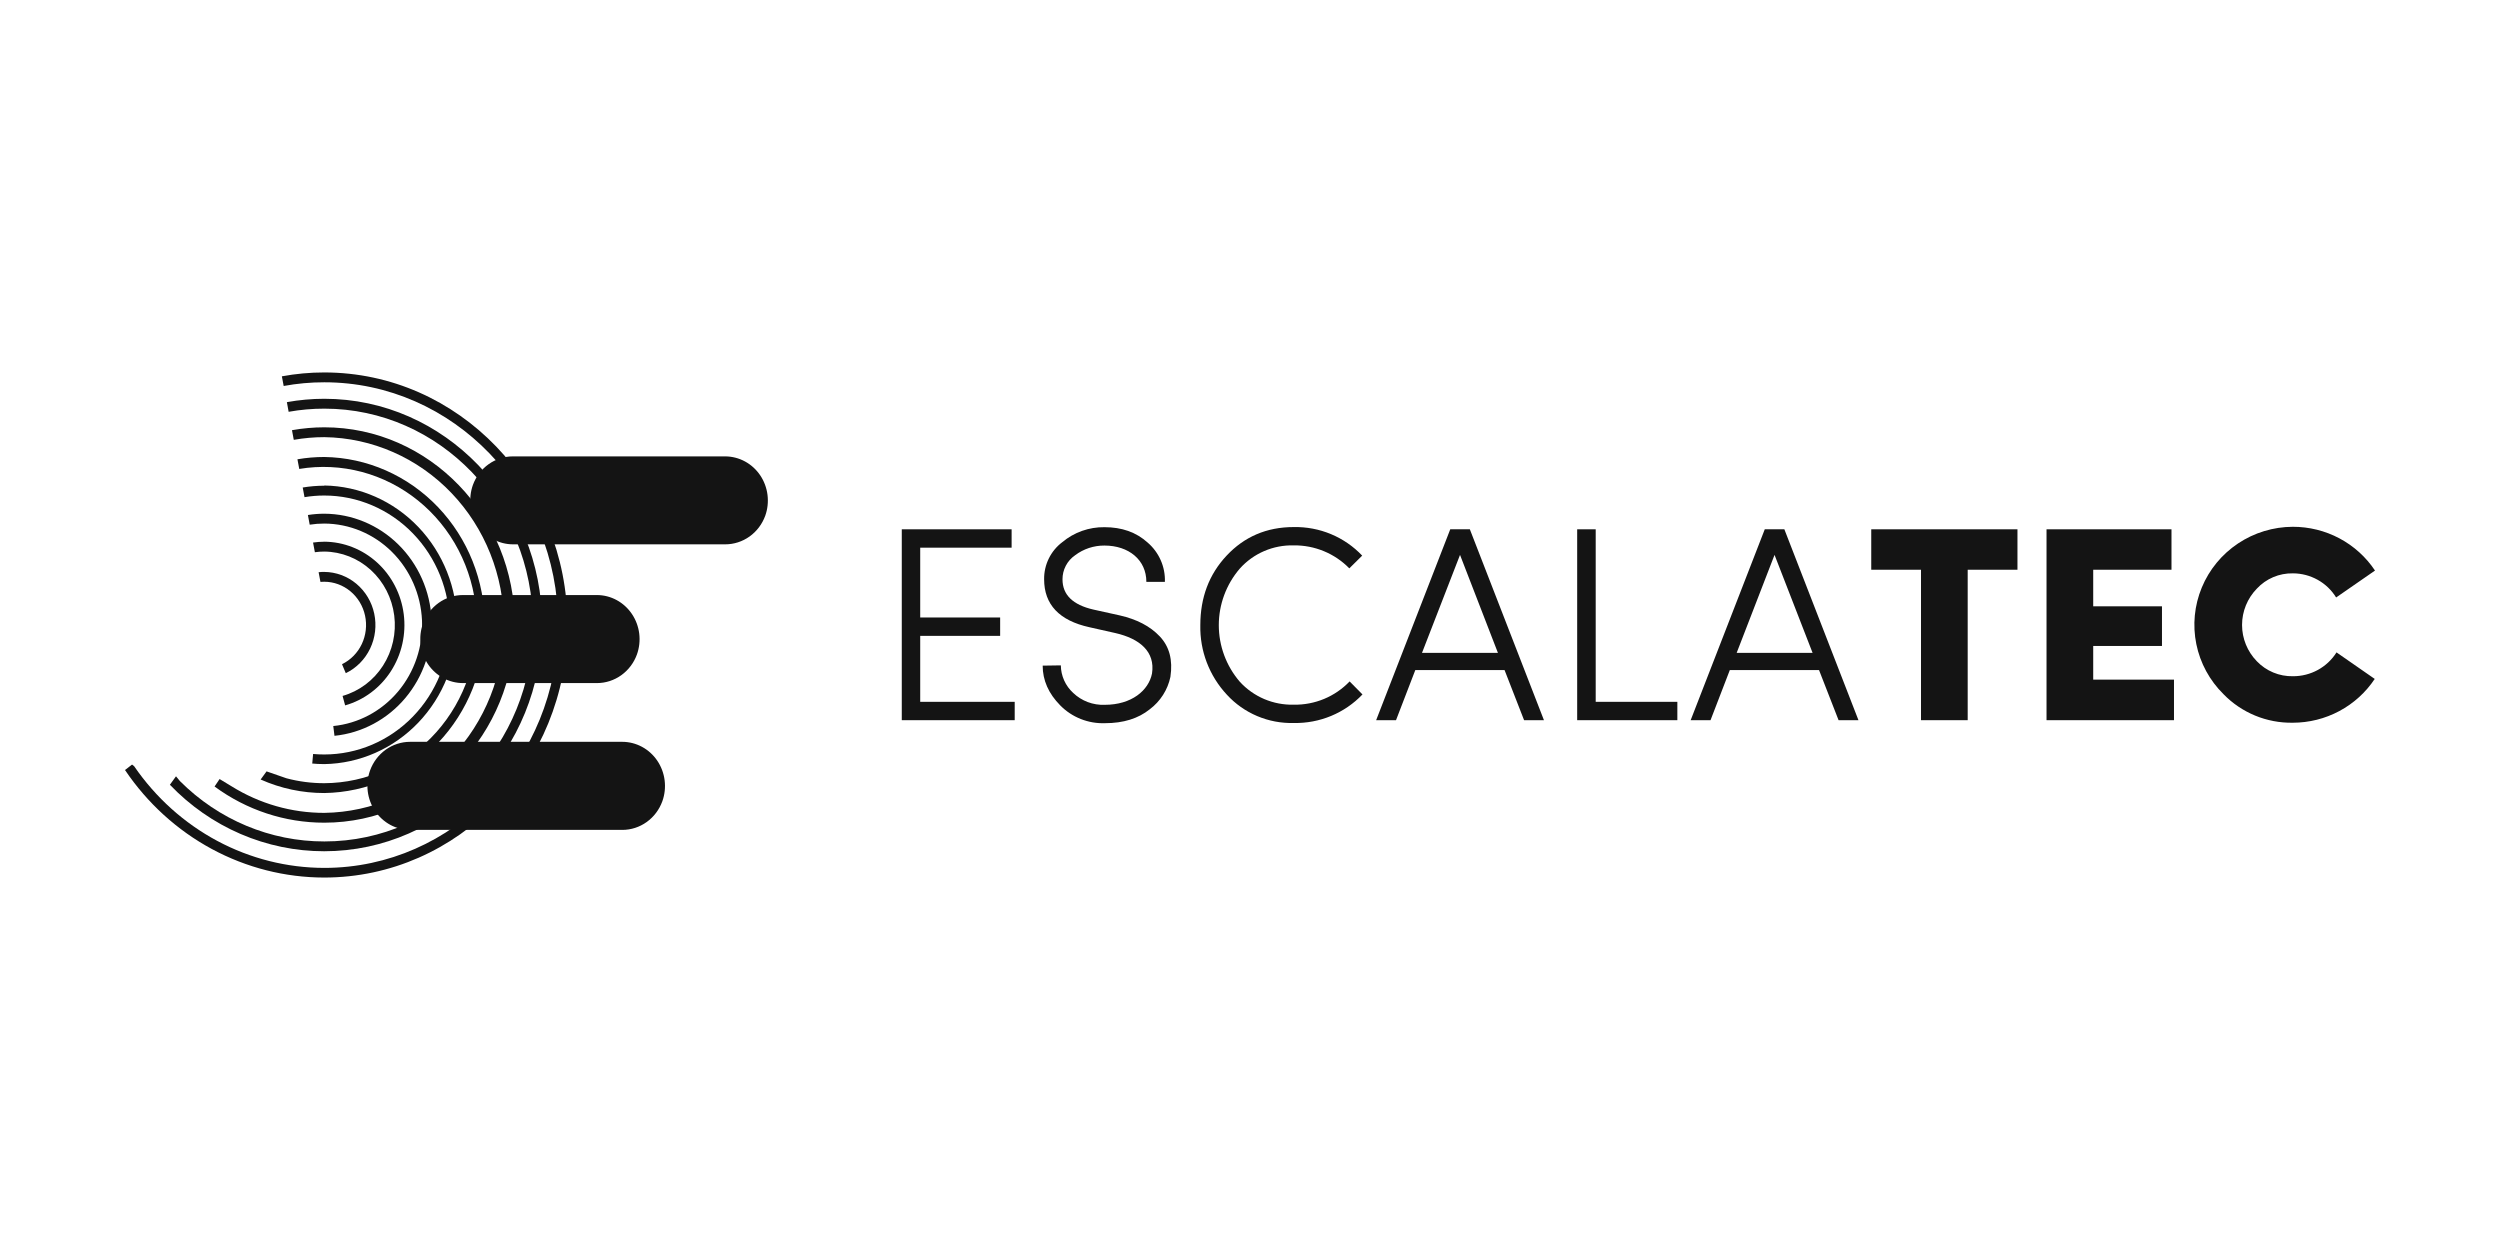 <svg width="200" height="100" viewBox="0 0 200 100" fill="none" xmlns="http://www.w3.org/2000/svg">
<mask id="mask0_94_1023" style="mask-type:alpha" maskUnits="userSpaceOnUse" x="0" y="0" width="200" height="100">
<rect width="200" height="100" fill="#D9D9D9"/>
</mask>
<g mask="url(#mask0_94_1023)">
<path d="M72.142 42.344H80.929V43.814H73.617V49.399H80.012V50.869H73.617V56.146H81.176V57.615H72.142V42.344Z" fill="#141414"/>
<path d="M84.867 53.229C84.871 53.644 84.961 54.053 85.131 54.432C85.301 54.811 85.547 55.152 85.855 55.433C86.189 55.753 86.585 56.002 87.02 56.166C87.454 56.33 87.917 56.404 88.382 56.385C90.531 56.385 91.894 55.232 92.161 53.88C92.43 52.129 91.173 51.089 89.231 50.645L87.154 50.178C84.738 49.646 83.53 48.361 83.53 46.343C83.522 45.77 83.649 45.203 83.901 44.687C84.153 44.171 84.524 43.721 84.983 43.373C85.926 42.584 87.125 42.158 88.359 42.175C89.748 42.175 90.887 42.574 91.805 43.4C92.259 43.789 92.618 44.274 92.858 44.819C93.098 45.363 93.212 45.955 93.191 46.549H91.709C91.709 44.795 90.301 43.644 88.355 43.644C87.507 43.639 86.682 43.912 86.008 44.421C85.695 44.637 85.439 44.925 85.264 45.261C85.088 45.597 84.998 45.97 85 46.348C85 47.589 85.828 48.388 87.47 48.765L89.572 49.23C90.939 49.541 92.011 50.094 92.784 50.915C93.557 51.735 93.834 52.8 93.633 54.152C93.415 55.186 92.828 56.107 91.978 56.745C91.062 57.48 89.876 57.855 88.399 57.855C87.736 57.878 87.075 57.764 86.459 57.519C85.843 57.275 85.285 56.905 84.822 56.434C83.883 55.483 83.414 54.422 83.414 53.251L84.867 53.229Z" fill="#141414"/>
<path d="M108.998 55.555C108.292 56.295 107.438 56.881 106.491 57.274C105.543 57.668 104.523 57.86 103.496 57.84C102.494 57.866 101.497 57.677 100.575 57.286C99.652 56.896 98.825 56.313 98.151 55.577C96.742 54.066 95.981 52.071 96.026 50.014C96.026 47.81 96.718 45.956 98.129 44.45C99.539 42.944 101.325 42.165 103.496 42.165C104.52 42.145 105.537 42.337 106.481 42.731C107.424 43.124 108.274 43.71 108.975 44.45L107.945 45.468C107.369 44.879 106.678 44.411 105.913 44.095C105.149 43.779 104.327 43.62 103.499 43.63C102.686 43.609 101.878 43.765 101.132 44.086C100.386 44.408 99.72 44.887 99.181 45.491C98.098 46.753 97.504 48.356 97.504 50.014C97.504 51.671 98.098 53.274 99.181 54.536C99.725 55.133 100.392 55.606 101.137 55.924C101.882 56.241 102.688 56.395 103.499 56.375C104.334 56.39 105.162 56.232 105.932 55.912C106.702 55.591 107.396 55.115 107.97 54.514L108.998 55.555Z" fill="#141414"/>
<path d="M111.681 57.615H110.092L116.021 42.342H117.587L123.516 57.615H121.927L120.364 53.604H113.225L111.681 57.615ZM119.833 52.227L116.802 44.391L113.761 52.227H119.833Z" fill="#141414"/>
<path d="M126.174 42.344H127.656V56.146H134.188V57.615H126.174V42.344Z" fill="#141414"/>
<path d="M136.842 57.615H135.253L141.182 42.342H142.748L148.677 57.615H147.086L145.522 53.604H138.386L136.842 57.615ZM145.006 52.227L141.963 44.391L138.934 52.227H145.006Z" fill="#141414"/>
<path d="M153.68 45.579H149.7V42.344H161.397V45.579H157.415V57.615H153.68V45.579Z" fill="#141414"/>
<path d="M173.919 57.615H163.722V42.344H173.719V45.579H167.457V48.505H172.958V51.677H167.457V54.37H173.919V57.615Z" fill="#141414"/>
<path d="M189.978 54.314C189.264 55.39 188.291 56.273 187.147 56.885C186.003 57.497 184.724 57.817 183.424 57.818C182.391 57.835 181.366 57.641 180.412 57.248C179.458 56.854 178.595 56.271 177.879 55.533C176.771 54.441 176.015 53.047 175.706 51.529C175.397 50.011 175.549 48.436 176.143 47.003C176.736 45.57 177.744 44.344 179.04 43.479C180.336 42.614 181.862 42.149 183.424 42.143C184.727 42.141 186.011 42.459 187.159 43.071C188.306 43.682 189.283 44.567 190 45.645C187.92 47.087 186.89 47.798 186.89 47.798C186.528 47.209 186.02 46.723 185.415 46.386C184.809 46.048 184.127 45.869 183.432 45.868C182.891 45.857 182.354 45.961 181.856 46.172C181.359 46.383 180.912 46.697 180.547 47.092C179.788 47.872 179.364 48.913 179.364 49.997C179.364 51.08 179.788 52.121 180.547 52.901C180.917 53.288 181.365 53.595 181.862 53.801C182.359 54.008 182.893 54.109 183.432 54.098C184.13 54.102 184.817 53.929 185.428 53.595C186.039 53.261 186.553 52.778 186.922 52.191L189.978 54.314Z" fill="#141414"/>
<path d="M25.941 29.796C24.804 29.795 23.669 29.899 22.549 30.106L22.694 30.878C23.765 30.681 24.852 30.582 25.941 30.583C36.257 30.583 44.65 39.294 44.65 50.008C44.65 60.721 36.257 69.432 25.941 69.432C22.961 69.428 20.026 68.687 17.38 67.272C14.735 65.857 12.455 63.809 10.733 61.299L10.564 61.165L10 61.602C11.788 64.254 14.17 66.422 16.944 67.919C19.718 69.417 22.801 70.201 25.931 70.204C36.665 70.204 45.398 61.14 45.398 50.002C45.398 38.865 36.675 29.796 25.941 29.796Z" fill="#141414"/>
<path d="M25.94 31.902C24.938 31.903 23.937 31.993 22.95 32.172L23.091 32.944C24.036 32.775 24.994 32.69 25.953 32.692C35.152 32.692 42.634 40.457 42.634 50.005C42.634 59.554 35.152 67.316 25.953 67.316C21.639 67.321 17.494 65.59 14.398 62.49V62.49L14.08 62.104L13.591 62.78C15.205 64.466 17.126 65.804 19.244 66.717C21.363 67.63 23.635 68.1 25.931 68.1C35.545 68.1 43.369 59.983 43.369 50.003C43.369 40.023 35.555 31.902 25.94 31.902Z" fill="#141414"/>
<path d="M25.941 34.185C25.075 34.186 24.211 34.263 23.358 34.415L23.502 35.187C24.309 35.044 25.127 34.972 25.946 34.972C29.774 35.024 33.428 36.63 36.118 39.443C38.807 42.255 40.315 46.049 40.315 50.001C40.315 53.954 38.807 57.747 36.118 60.56C33.428 63.373 29.774 64.979 25.946 65.03C23.331 65.033 20.765 64.298 18.525 62.904L17.567 62.323L17.166 62.921C19.729 64.807 22.799 65.819 25.946 65.815C34.346 65.815 41.185 58.721 41.185 50.003C41.185 41.284 34.341 34.185 25.941 34.185Z" fill="#141414"/>
<path d="M25.941 36.559C25.222 36.559 24.504 36.62 23.795 36.743L23.94 37.515C25.608 37.237 27.313 37.319 28.949 37.754C30.585 38.19 32.116 38.97 33.446 40.045C34.776 41.121 35.877 42.469 36.678 44.005C37.48 45.54 37.965 47.23 38.103 48.969C38.241 50.707 38.03 52.457 37.482 54.107C36.934 55.757 36.062 57.272 34.92 58.558C33.778 59.843 32.391 60.871 30.845 61.576C29.3 62.281 27.63 62.649 25.941 62.656C24.921 62.657 23.906 62.525 22.918 62.263L21.325 61.71L20.851 62.361C22.458 63.077 24.19 63.445 25.941 63.443C29.363 63.395 32.629 61.957 35.032 59.442C37.436 56.926 38.783 53.535 38.783 50.001C38.783 46.468 37.436 43.076 35.032 40.561C32.629 38.045 29.363 36.607 25.941 36.559V36.559Z" fill="#141414"/>
<path d="M25.94 38.857C25.363 38.857 24.787 38.905 24.217 39.001L24.361 39.773C24.883 39.686 25.411 39.642 25.94 39.642C28.601 39.642 31.153 40.733 33.034 42.676C34.916 44.618 35.973 47.253 35.973 50C35.973 52.747 34.916 55.382 33.034 57.325C31.153 59.267 28.601 60.358 25.94 60.358C25.639 60.358 25.341 60.346 25.048 60.318L24.98 61.075H24.887C25.234 61.11 25.583 61.128 25.94 61.128C28.774 61.084 31.479 59.89 33.468 57.805C35.457 55.72 36.572 52.911 36.572 49.984C36.572 47.057 35.457 44.248 33.468 42.162C31.479 40.077 28.774 38.884 25.94 38.84V38.857Z" fill="#141414"/>
<path d="M25.942 41.097C25.503 41.097 25.065 41.132 24.632 41.201L24.776 41.975C25.162 41.914 25.551 41.884 25.942 41.885C27.958 41.894 29.894 42.703 31.349 44.145C32.804 45.587 33.667 47.55 33.76 49.63C33.852 51.71 33.167 53.747 31.846 55.32C30.525 56.893 28.669 57.882 26.662 58.083L26.758 58.865C28.959 58.641 30.993 57.553 32.439 55.825C33.885 54.097 34.633 51.862 34.528 49.581C34.423 47.3 33.474 45.147 31.876 43.569C30.278 41.99 28.153 41.105 25.942 41.097Z" fill="#141414"/>
<path d="M25.94 43.338C25.64 43.338 25.34 43.36 25.044 43.404L25.19 44.178C25.439 44.142 25.689 44.125 25.94 44.125C27.314 44.137 28.638 44.661 29.667 45.602C30.695 46.542 31.36 47.834 31.539 49.241C31.718 50.648 31.398 52.073 30.638 53.256C29.879 54.438 28.731 55.297 27.406 55.674L27.611 56.431C29.115 56.003 30.418 55.028 31.28 53.685C32.141 52.342 32.503 50.723 32.298 49.127C32.093 47.53 31.335 46.064 30.165 45C28.994 43.935 27.49 43.344 25.93 43.335L25.94 43.338Z" fill="#141414"/>
<path d="M25.941 45.752C25.79 45.751 25.639 45.76 25.489 45.777L25.635 46.551C25.735 46.551 25.838 46.539 25.941 46.539C26.702 46.541 27.439 46.811 28.032 47.303C28.625 47.796 29.039 48.482 29.204 49.249C29.37 50.016 29.278 50.818 28.944 51.524C28.61 52.23 28.053 52.797 27.365 53.133L27.395 53.221L27.663 53.855C28.51 53.446 29.196 52.751 29.61 51.886C30.023 51.021 30.14 50.036 29.939 49.093C29.739 48.151 29.234 47.307 28.507 46.7C27.78 46.093 26.875 45.76 25.941 45.754V45.752Z" fill="#141414"/>
<path d="M58.018 43.547H41.031C40.481 43.545 39.94 43.406 39.453 43.142C38.966 42.878 38.547 42.497 38.234 42.031C37.92 41.564 37.719 41.026 37.65 40.463C37.58 39.9 37.643 39.327 37.833 38.794C38.079 38.123 38.516 37.546 39.087 37.138C39.659 36.73 40.337 36.511 41.031 36.511H58.023C58.573 36.514 59.114 36.653 59.6 36.917C60.087 37.181 60.504 37.562 60.818 38.028C61.131 38.494 61.331 39.031 61.401 39.594C61.471 40.157 61.409 40.729 61.219 41.261V41.261C60.974 41.933 60.536 42.512 59.964 42.92C59.392 43.328 58.713 43.547 58.018 43.547V43.547Z" fill="#141414"/>
<path d="M47.761 47.604H37.032C36.336 47.605 35.657 47.825 35.085 48.236C34.514 48.646 34.077 49.226 33.833 49.899V49.899C33.644 50.432 33.582 51.004 33.652 51.566C33.722 52.129 33.923 52.666 34.236 53.132C34.55 53.598 34.968 53.978 35.455 54.242C35.941 54.506 36.482 54.645 37.032 54.647H47.761C48.456 54.645 49.135 54.425 49.706 54.014C50.277 53.604 50.713 53.024 50.957 52.351V52.351C51.146 51.819 51.208 51.247 51.138 50.685C51.068 50.122 50.867 49.585 50.554 49.12C50.24 48.654 49.823 48.273 49.337 48.009C48.851 47.745 48.31 47.606 47.761 47.604V47.604Z" fill="#141414"/>
<path d="M49.791 59.346H32.799C32.104 59.348 31.425 59.568 30.854 59.978C30.283 60.388 29.847 60.967 29.603 61.639V61.639C29.413 62.172 29.35 62.744 29.42 63.308C29.489 63.871 29.689 64.408 30.003 64.875C30.317 65.341 30.734 65.722 31.221 65.987C31.708 66.251 32.249 66.39 32.799 66.392H49.791C50.487 66.391 51.166 66.171 51.737 65.76C52.309 65.35 52.745 64.77 52.989 64.097V64.097C53.179 63.564 53.241 62.992 53.171 62.429C53.101 61.866 52.901 61.328 52.587 60.862C52.273 60.396 51.855 60.015 51.368 59.751C50.882 59.487 50.34 59.348 49.791 59.346V59.346Z" fill="#141414"/>
</g>
</svg>
